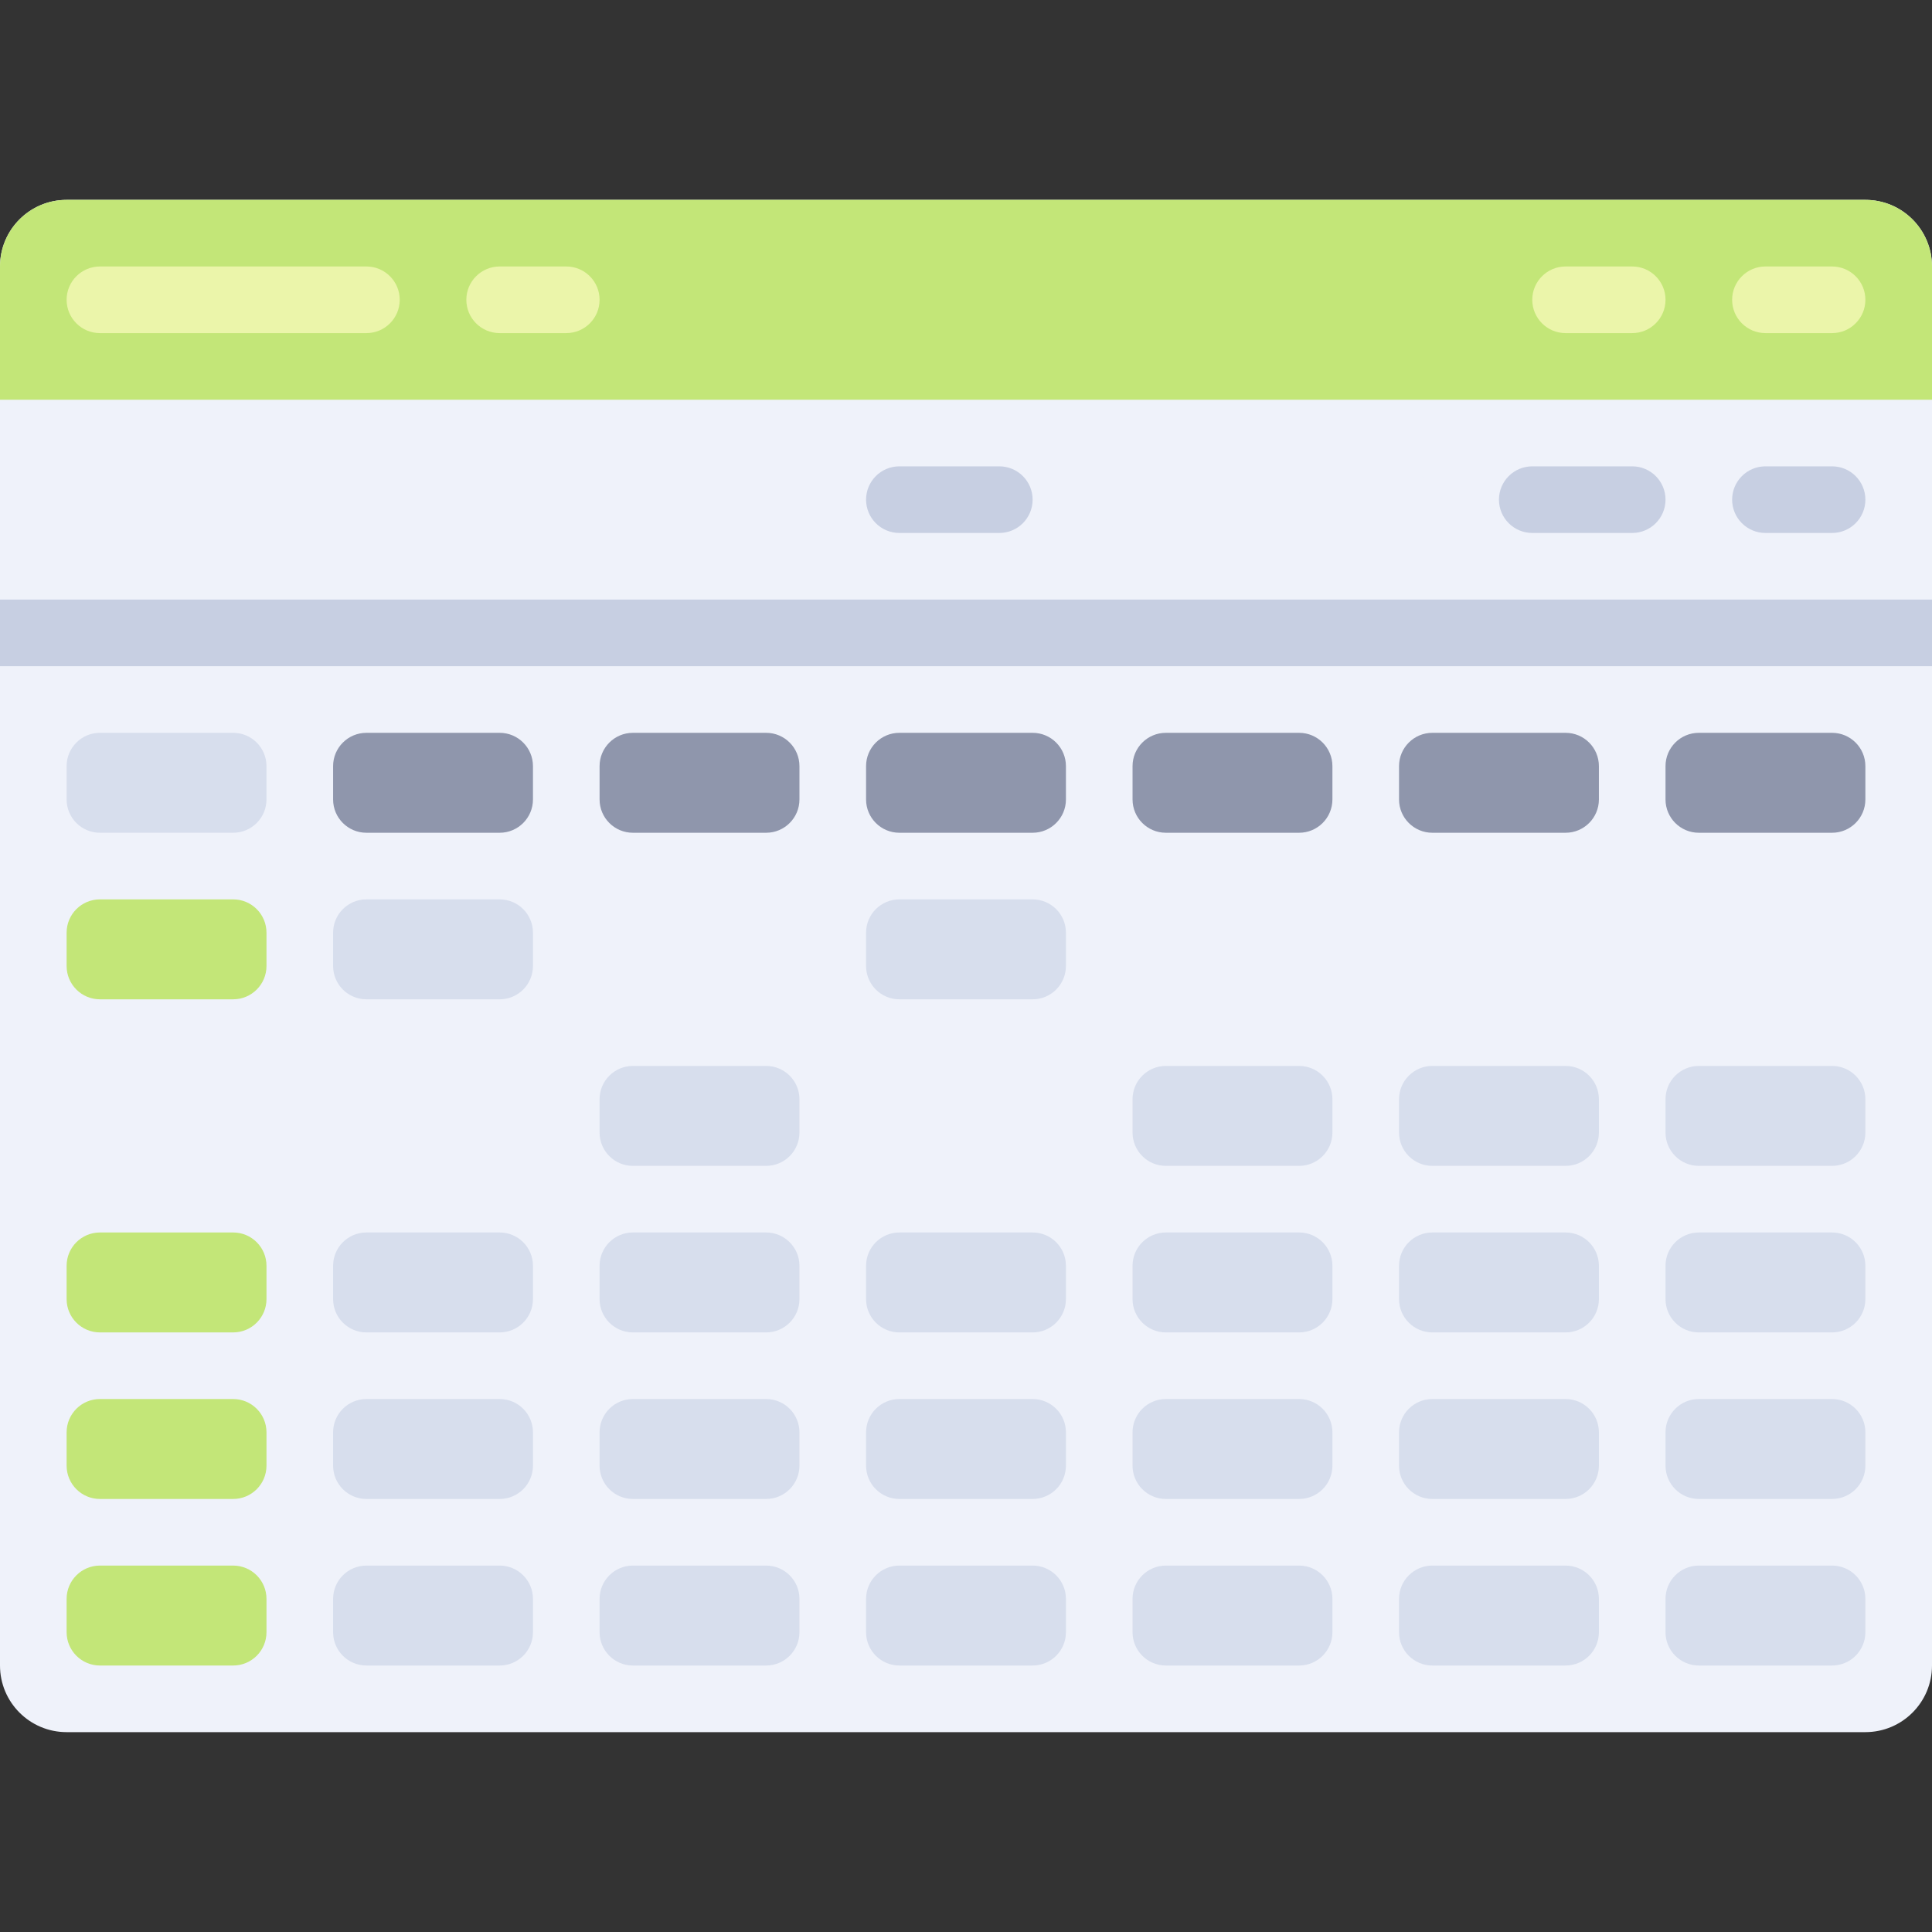 <?xml version="1.0" encoding="iso-8859-1"?>
<!-- Generator: Adobe Illustrator 19.0.0, SVG Export Plug-In . SVG Version: 6.00 Build 0)  -->
<svg version="1.1" id="Layer_1" xmlns="http://www.w3.org/2000/svg" xmlns:xlink="http://www.w3.org/1999/xlink" x="0px" y="0px"
	 viewBox="0 0 512 512" style="enable-background:new 0 0 512 512;" xml:space="preserve">
<rect x="0" y="0" width="512" height="512" fill="#333333" stroke="none"/>
<!--background-->
<path style="fill:#EFF2FA;" d="M494.345,459.034H17.655C7.904,459.034,0,451.13,0,441.379V70.621
	c0-9.751,7.904-17.655,17.655-17.655h476.69c9.751,0,17.655,7.904,17.655,17.655v370.759
	C512,451.129,504.095,459.034,494.345,459.034z"/>

<!--green header-->
<path style="fill:#C3E678;" d="M0,105.931h512v-35.31c0-9.751-7.904-17.655-17.655-17.655H17.655C7.904,52.966,0,60.87,0,70.621
	V105.931z"/>

<g>

	<path style="fill:#EBF5AA;" d="M97.103,88.276H26.483c-4.875,0-8.828-3.953-8.828-8.828l0,0c0-4.875,3.953-8.828,8.828-8.828
		h70.621c4.875,0,8.828,3.953,8.828,8.828l0,0C105.931,84.323,101.978,88.276,97.103,88.276z"/>
	<path style="fill:#EBF5AA;" d="M150.069,88.276h-17.655c-4.875,0-8.828-3.953-8.828-8.828l0,0c0-4.875,3.953-8.828,8.828-8.828
		h17.655c4.875,0,8.828,3.953,8.828,8.828l0,0C158.897,84.323,154.944,88.276,150.069,88.276z"/>
	<path style="fill:#EBF5AA;" d="M485.517,88.276h-17.655c-4.875,0-8.828-3.953-8.828-8.828l0,0c0-4.875,3.953-8.828,8.828-8.828
		h17.655c4.875,0,8.828,3.953,8.828,8.828l0,0C494.345,84.323,490.392,88.276,485.517,88.276z"/>
	<path style="fill:#EBF5AA;" d="M432.552,88.276h-17.655c-4.875,0-8.828-3.953-8.828-8.828l0,0c0-4.875,3.953-8.828,8.828-8.828
		h17.655c4.875,0,8.828,3.953,8.828,8.828l0,0C441.379,84.323,437.427,88.276,432.552,88.276z"/>
</g>
<!--
<rect y="105.931" style="fill:#D7DEED;" width="512" height="52.966"/>

<g style="opacity:0.97;">
	<path style="fill:#AFB9D2;" d="M52.966,141.241H26.483c-4.875,0-8.828-3.953-8.828-8.828l0,0c0-4.875,3.953-8.828,8.828-8.828
		h26.483c4.875,0,8.828,3.953,8.828,8.828l0,0C61.793,137.289,57.841,141.241,52.966,141.241z"/>
</g>
<path style="fill:#FFD782;" d="M114.759,141.241H88.276c-4.875,0-8.828-3.953-8.828-8.828l0,0c0-4.875,3.953-8.828,8.828-8.828
	h26.483c4.875,0,8.828,3.953,8.828,8.828l0,0C123.586,137.289,119.634,141.241,114.759,141.241z"/>
<g>
	<path style="fill:#B4E1FA;" d="M158.897,141.241h-8.828c-4.875,0-8.828-3.953-8.828-8.828l0,0c0-4.875,3.953-8.828,8.828-8.828
		h8.828c4.875,0,8.828,3.953,8.828,8.828l0,0C167.724,137.289,163.772,141.241,158.897,141.241z"/>
	<path style="fill:#B4E1FA;" d="M203.034,141.241h-8.828c-4.875,0-8.828-3.953-8.828-8.828l0,0c0-4.875,3.953-8.828,8.828-8.828
		h8.828c4.875,0,8.828,3.953,8.828,8.828l0,0C211.862,137.289,207.91,141.241,203.034,141.241z"/>
</g>-->
<path style="fill:#C7CFE2;" d="M264.828,141.241h-26.483c-4.875,0-8.828-3.953-8.828-8.828l0,0c0-4.875,3.953-8.828,8.828-8.828
	h26.483c4.875,0,8.828,3.953,8.828,8.828l0,0C273.655,137.289,269.703,141.241,264.828,141.241z"/>
<g>
	<path style="fill:#EFF2FA;" d="M317.793,141.241h-17.655c-4.875,0-8.828-3.953-8.828-8.828l0,0c0-4.875,3.953-8.828,8.828-8.828
		h17.655c4.875,0,8.828,3.953,8.828,8.828l0,0C326.621,137.289,322.668,141.241,317.793,141.241z"/>
	<path style="fill:#EFF2FA;" d="M370.759,141.241h-17.655c-4.875,0-8.828-3.953-8.828-8.828l0,0c0-4.875,3.953-8.828,8.828-8.828
		h17.655c4.875,0,8.828,3.953,8.828,8.828l0,0C379.586,137.289,375.634,141.241,370.759,141.241z"/>
</g>
<g>
	<path style="fill:#C7CFE2;" d="M432.552,141.241h-26.483c-4.875,0-8.828-3.953-8.828-8.828l0,0c0-4.875,3.953-8.828,8.828-8.828
		h26.483c4.875,0,8.828,3.953,8.828,8.828l0,0C441.379,137.289,437.427,141.241,432.552,141.241z"/>
	<path style="fill:#C7CFE2;" d="M485.517,141.241h-17.655c-4.875,0-8.828-3.953-8.828-8.828l0,0c0-4.875,3.953-8.828,8.828-8.828
		h17.655c4.875,0,8.828,3.953,8.828,8.828l0,0C494.345,137.289,490.392,141.241,485.517,141.241z"/>
	<rect y="158.897" style="fill:#C7CFE2;" width="512" height="17.655"/>
</g>
<g>
	<path style="fill:#8F96AC;" d="M273.655,220.69h-35.31c-4.875,0-8.828-3.953-8.828-8.828v-8.828c0-4.875,3.953-8.828,8.828-8.828
		h35.31c4.875,0,8.828,3.953,8.828,8.828v8.828C282.483,216.737,278.53,220.69,273.655,220.69z"/>
	<path style="fill:#8F96AC;" d="M132.414,220.69h-35.31c-4.875,0-8.828-3.953-8.828-8.828v-8.828c0-4.875,3.953-8.828,8.828-8.828
		h35.31c4.875,0,8.828,3.953,8.828,8.828v8.828C141.241,216.737,137.289,220.69,132.414,220.69z"/>
</g>
<path style="fill:#D7DEED;" d="M61.793,220.69h-35.31c-4.875,0-8.828-3.953-8.828-8.828v-8.828c0-4.875,3.953-8.828,8.828-8.828
	h35.31c4.875,0,8.828,3.953,8.828,8.828v8.828C70.621,216.737,66.668,220.69,61.793,220.69z"/>
<g>
	<path style="fill:#8F96AC;" d="M203.034,220.69h-35.31c-4.875,0-8.828-3.953-8.828-8.828v-8.828c0-4.875,3.953-8.828,8.828-8.828
		h35.31c4.875,0,8.828,3.953,8.828,8.828v8.828C211.862,216.737,207.91,220.69,203.034,220.69z"/>
	<path style="fill:#8F96AC;" d="M414.897,220.69h-35.31c-4.875,0-8.828-3.953-8.828-8.828v-8.828c0-4.875,3.953-8.828,8.828-8.828
		h35.31c4.875,0,8.828,3.953,8.828,8.828v8.828C423.724,216.737,419.772,220.69,414.897,220.69z"/>
	<path style="fill:#8F96AC;" d="M344.276,220.69h-35.31c-4.875,0-8.828-3.953-8.828-8.828v-8.828c0-4.875,3.953-8.828,8.828-8.828
		h35.31c4.875,0,8.828,3.953,8.828,8.828v8.828C353.103,216.737,349.151,220.69,344.276,220.69z"/>
	<path style="fill:#8F96AC;" d="M485.517,220.69h-35.31c-4.875,0-8.828-3.953-8.828-8.828v-8.828c0-4.875,3.953-8.828,8.828-8.828
		h35.31c4.875,0,8.828,3.953,8.828,8.828v8.828C494.345,216.737,490.392,220.69,485.517,220.69z"/>
</g>
<g>
	<path style="fill:#D7DEED;" d="M273.655,264.828h-35.31c-4.875,0-8.828-3.953-8.828-8.828v-8.828c0-4.875,3.953-8.828,8.828-8.828
		h35.31c4.875,0,8.828,3.953,8.828,8.828V256C282.483,260.875,278.53,264.828,273.655,264.828z"/>
	<path style="fill:#D7DEED;" d="M132.414,264.828h-35.31c-4.875,0-8.828-3.953-8.828-8.828v-8.828c0-4.875,3.953-8.828,8.828-8.828
		h35.31c4.875,0,8.828,3.953,8.828,8.828V256C141.241,260.875,137.289,264.828,132.414,264.828z"/>
</g>
<path style="fill:#C3E678;" d="M61.793,264.828h-35.31c-4.875,0-8.828-3.953-8.828-8.828v-8.828c0-4.875,3.953-8.828,8.828-8.828
	h35.31c4.875,0,8.828,3.953,8.828,8.828V256C70.621,260.875,66.668,264.828,61.793,264.828z"/>

<!--<g>
	<path style="fill:#D7DEED;" d="M203.034,264.828h-35.31c-4.875,0-8.828-3.953-8.828-8.828v-8.828c0-4.875,3.953-8.828,8.828-8.828
		h35.31c4.875,0,8.828,3.953,8.828,8.828V256C211.862,260.875,207.91,264.828,203.034,264.828z"/>
	<path style="fill:#D7DEED;" d="M414.897,264.828h-35.31c-4.875,0-8.828-3.953-8.828-8.828v-8.828c0-4.875,3.953-8.828,8.828-8.828
		h35.31c4.875,0,8.828,3.953,8.828,8.828V256C423.724,260.875,419.772,264.828,414.897,264.828z"/>
	<path style="fill:#D7DEED;" d="M344.276,264.828h-35.31c-4.875,0-8.828-3.953-8.828-8.828v-8.828c0-4.875,3.953-8.828,8.828-8.828
		h35.31c4.875,0,8.828,3.953,8.828,8.828V256C353.103,260.875,349.151,264.828,344.276,264.828z"/>
	<path style="fill:#D7DEED;" d="M485.517,264.828h-35.31c-4.875,0-8.828-3.953-8.828-8.828v-8.828c0-4.875,3.953-8.828,8.828-8.828
		h35.31c4.875,0,8.828,3.953,8.828,8.828V256C494.345,260.875,490.392,264.828,485.517,264.828z"/>
	<path style="fill:#D7DEED;" d="M273.655,308.966h-35.31c-4.875,0-8.828-3.953-8.828-8.828v-8.828c0-4.875,3.953-8.828,8.828-8.828
		h35.31c4.875,0,8.828,3.953,8.828,8.828v8.828C282.483,305.013,278.53,308.966,273.655,308.966z"/>
	<path style="fill:#D7DEED;" d="M132.414,308.966h-35.31c-4.875,0-8.828-3.953-8.828-8.828v-8.828c0-4.875,3.953-8.828,8.828-8.828
		h35.31c4.875,0,8.828,3.953,8.828,8.828v8.828C141.241,305.013,137.289,308.966,132.414,308.966z"/>
</g>
<path style="fill:#C3E678;" d="M61.793,308.966h-35.31c-4.875,0-8.828-3.953-8.828-8.828v-8.828c0-4.875,3.953-8.828,8.828-8.828
	h35.31c4.875,0,8.828,3.953,8.828,8.828v8.828C70.621,305.013,66.668,308.966,61.793,308.966z"/>-->
<g>
	<path style="fill:#D7DEED;" d="M203.034,308.966h-35.31c-4.875,0-8.828-3.953-8.828-8.828v-8.828c0-4.875,3.953-8.828,8.828-8.828
		h35.31c4.875,0,8.828,3.953,8.828,8.828v8.828C211.862,305.013,207.91,308.966,203.034,308.966z"/>
	<path style="fill:#D7DEED;" d="M414.897,308.966h-35.31c-4.875,0-8.828-3.953-8.828-8.828v-8.828c0-4.875,3.953-8.828,8.828-8.828
		h35.31c4.875,0,8.828,3.953,8.828,8.828v8.828C423.724,305.013,419.772,308.966,414.897,308.966z"/>
	<path style="fill:#D7DEED;" d="M344.276,308.966h-35.31c-4.875,0-8.828-3.953-8.828-8.828v-8.828c0-4.875,3.953-8.828,8.828-8.828
		h35.31c4.875,0,8.828,3.953,8.828,8.828v8.828C353.103,305.013,349.151,308.966,344.276,308.966z"/>
	<path style="fill:#D7DEED;" d="M485.517,308.966h-35.31c-4.875,0-8.828-3.953-8.828-8.828v-8.828c0-4.875,3.953-8.828,8.828-8.828
		h35.31c4.875,0,8.828,3.953,8.828,8.828v8.828C494.345,305.013,490.392,308.966,485.517,308.966z"/>
	<path style="fill:#D7DEED;" d="M273.655,353.103h-35.31c-4.875,0-8.828-3.953-8.828-8.828v-8.828c0-4.875,3.953-8.828,8.828-8.828
		h35.31c4.875,0,8.828,3.953,8.828,8.828v8.828C282.483,349.151,278.53,353.103,273.655,353.103z"/>
	<path style="fill:#D7DEED;" d="M132.414,353.103h-35.31c-4.875,0-8.828-3.953-8.828-8.828v-8.828c0-4.875,3.953-8.828,8.828-8.828
		h35.31c4.875,0,8.828,3.953,8.828,8.828v8.828C141.241,349.151,137.289,353.103,132.414,353.103z"/>
</g>
<path style="fill:#C3E678;" d="M61.793,353.103h-35.31c-4.875,0-8.828-3.953-8.828-8.828v-8.828c0-4.875,3.953-8.828,8.828-8.828
	h35.31c4.875,0,8.828,3.953,8.828,8.828v8.828C70.621,349.151,66.668,353.103,61.793,353.103z"/>
<g>
	<path style="fill:#D7DEED;" d="M203.034,353.103h-35.31c-4.875,0-8.828-3.953-8.828-8.828v-8.828c0-4.875,3.953-8.828,8.828-8.828
		h35.31c4.875,0,8.828,3.953,8.828,8.828v8.828C211.862,349.151,207.91,353.103,203.034,353.103z"/>
	<path style="fill:#D7DEED;" d="M414.897,353.103h-35.31c-4.875,0-8.828-3.953-8.828-8.828v-8.828c0-4.875,3.953-8.828,8.828-8.828
		h35.31c4.875,0,8.828,3.953,8.828,8.828v8.828C423.724,349.151,419.772,353.103,414.897,353.103z"/>
	<path style="fill:#D7DEED;" d="M344.276,353.103h-35.31c-4.875,0-8.828-3.953-8.828-8.828v-8.828c0-4.875,3.953-8.828,8.828-8.828
		h35.31c4.875,0,8.828,3.953,8.828,8.828v8.828C353.103,349.151,349.151,353.103,344.276,353.103z"/>
	<path style="fill:#D7DEED;" d="M485.517,353.103h-35.31c-4.875,0-8.828-3.953-8.828-8.828v-8.828c0-4.875,3.953-8.828,8.828-8.828
		h35.31c4.875,0,8.828,3.953,8.828,8.828v8.828C494.345,349.151,490.392,353.103,485.517,353.103z"/>
	<path style="fill:#D7DEED;" d="M273.655,397.241h-35.31c-4.875,0-8.828-3.953-8.828-8.828v-8.828c0-4.875,3.953-8.828,8.828-8.828
		h35.31c4.875,0,8.828,3.953,8.828,8.828v8.828C282.483,393.289,278.53,397.241,273.655,397.241z"/>
	<path style="fill:#D7DEED;" d="M132.414,397.241h-35.31c-4.875,0-8.828-3.953-8.828-8.828v-8.828c0-4.875,3.953-8.828,8.828-8.828
		h35.31c4.875,0,8.828,3.953,8.828,8.828v8.828C141.241,393.289,137.289,397.241,132.414,397.241z"/>
</g>
<path style="fill:#C3E678;" d="M61.793,397.241h-35.31c-4.875,0-8.828-3.953-8.828-8.828v-8.828c0-4.875,3.953-8.828,8.828-8.828
	h35.31c4.875,0,8.828,3.953,8.828,8.828v8.828C70.621,393.289,66.668,397.241,61.793,397.241z"/>
<g>
	<path style="fill:#D7DEED;" d="M203.034,397.241h-35.31c-4.875,0-8.828-3.953-8.828-8.828v-8.828c0-4.875,3.953-8.828,8.828-8.828
		h35.31c4.875,0,8.828,3.953,8.828,8.828v8.828C211.862,393.289,207.91,397.241,203.034,397.241z"/>
	<path style="fill:#D7DEED;" d="M414.897,397.241h-35.31c-4.875,0-8.828-3.953-8.828-8.828v-8.828c0-4.875,3.953-8.828,8.828-8.828
		h35.31c4.875,0,8.828,3.953,8.828,8.828v8.828C423.724,393.289,419.772,397.241,414.897,397.241z"/>
	<path style="fill:#D7DEED;" d="M344.276,397.241h-35.31c-4.875,0-8.828-3.953-8.828-8.828v-8.828c0-4.875,3.953-8.828,8.828-8.828
		h35.31c4.875,0,8.828,3.953,8.828,8.828v8.828C353.103,393.289,349.151,397.241,344.276,397.241z"/>
	<path style="fill:#D7DEED;" d="M485.517,397.241h-35.31c-4.875,0-8.828-3.953-8.828-8.828v-8.828c0-4.875,3.953-8.828,8.828-8.828
		h35.31c4.875,0,8.828,3.953,8.828,8.828v8.828C494.345,393.289,490.392,397.241,485.517,397.241z"/>
	<path style="fill:#D7DEED;" d="M273.655,441.379h-35.31c-4.875,0-8.828-3.953-8.828-8.828v-8.828c0-4.875,3.953-8.828,8.828-8.828
		h35.31c4.875,0,8.828,3.953,8.828,8.828v8.828C282.483,437.427,278.53,441.379,273.655,441.379z"/>
	<path style="fill:#D7DEED;" d="M132.414,441.379h-35.31c-4.875,0-8.828-3.953-8.828-8.828v-8.828c0-4.875,3.953-8.828,8.828-8.828
		h35.31c4.875,0,8.828,3.953,8.828,8.828v8.828C141.241,437.427,137.289,441.379,132.414,441.379z"/>
</g>
<path style="fill:#C3E678;" d="M61.793,441.379h-35.31c-4.875,0-8.828-3.953-8.828-8.828v-8.828c0-4.875,3.953-8.828,8.828-8.828
	h35.31c4.875,0,8.828,3.953,8.828,8.828v8.828C70.621,437.427,66.668,441.379,61.793,441.379z"/>
<g>
	<path style="fill:#D7DEED;" d="M203.034,441.379h-35.31c-4.875,0-8.828-3.953-8.828-8.828v-8.828c0-4.875,3.953-8.828,8.828-8.828
		h35.31c4.875,0,8.828,3.953,8.828,8.828v8.828C211.862,437.427,207.91,441.379,203.034,441.379z"/>
	<path style="fill:#D7DEED;" d="M414.897,441.379h-35.31c-4.875,0-8.828-3.953-8.828-8.828v-8.828c0-4.875,3.953-8.828,8.828-8.828
		h35.31c4.875,0,8.828,3.953,8.828,8.828v8.828C423.724,437.427,419.772,441.379,414.897,441.379z"/>
	<path style="fill:#D7DEED;" d="M344.276,441.379h-35.31c-4.875,0-8.828-3.953-8.828-8.828v-8.828c0-4.875,3.953-8.828,8.828-8.828
		h35.31c4.875,0,8.828,3.953,8.828,8.828v8.828C353.103,437.427,349.151,441.379,344.276,441.379z"/>
	<path style="fill:#D7DEED;" d="M485.517,441.379h-35.31c-4.875,0-8.828-3.953-8.828-8.828v-8.828c0-4.875,3.953-8.828,8.828-8.828
		h35.31c4.875,0,8.828,3.953,8.828,8.828v8.828C494.345,437.427,490.392,441.379,485.517,441.379z"/>
</g>
<g>
</g>
<g>
</g>
<g>
</g>
<g>
</g>
<g>
</g>
<g>
</g>
<g>
</g>
<g>
</g>
<g>
</g>
<g>
</g>
<g>
</g>
<g>
</g>
<g>
</g>
<g>
</g>
<g>
</g>
</svg>
